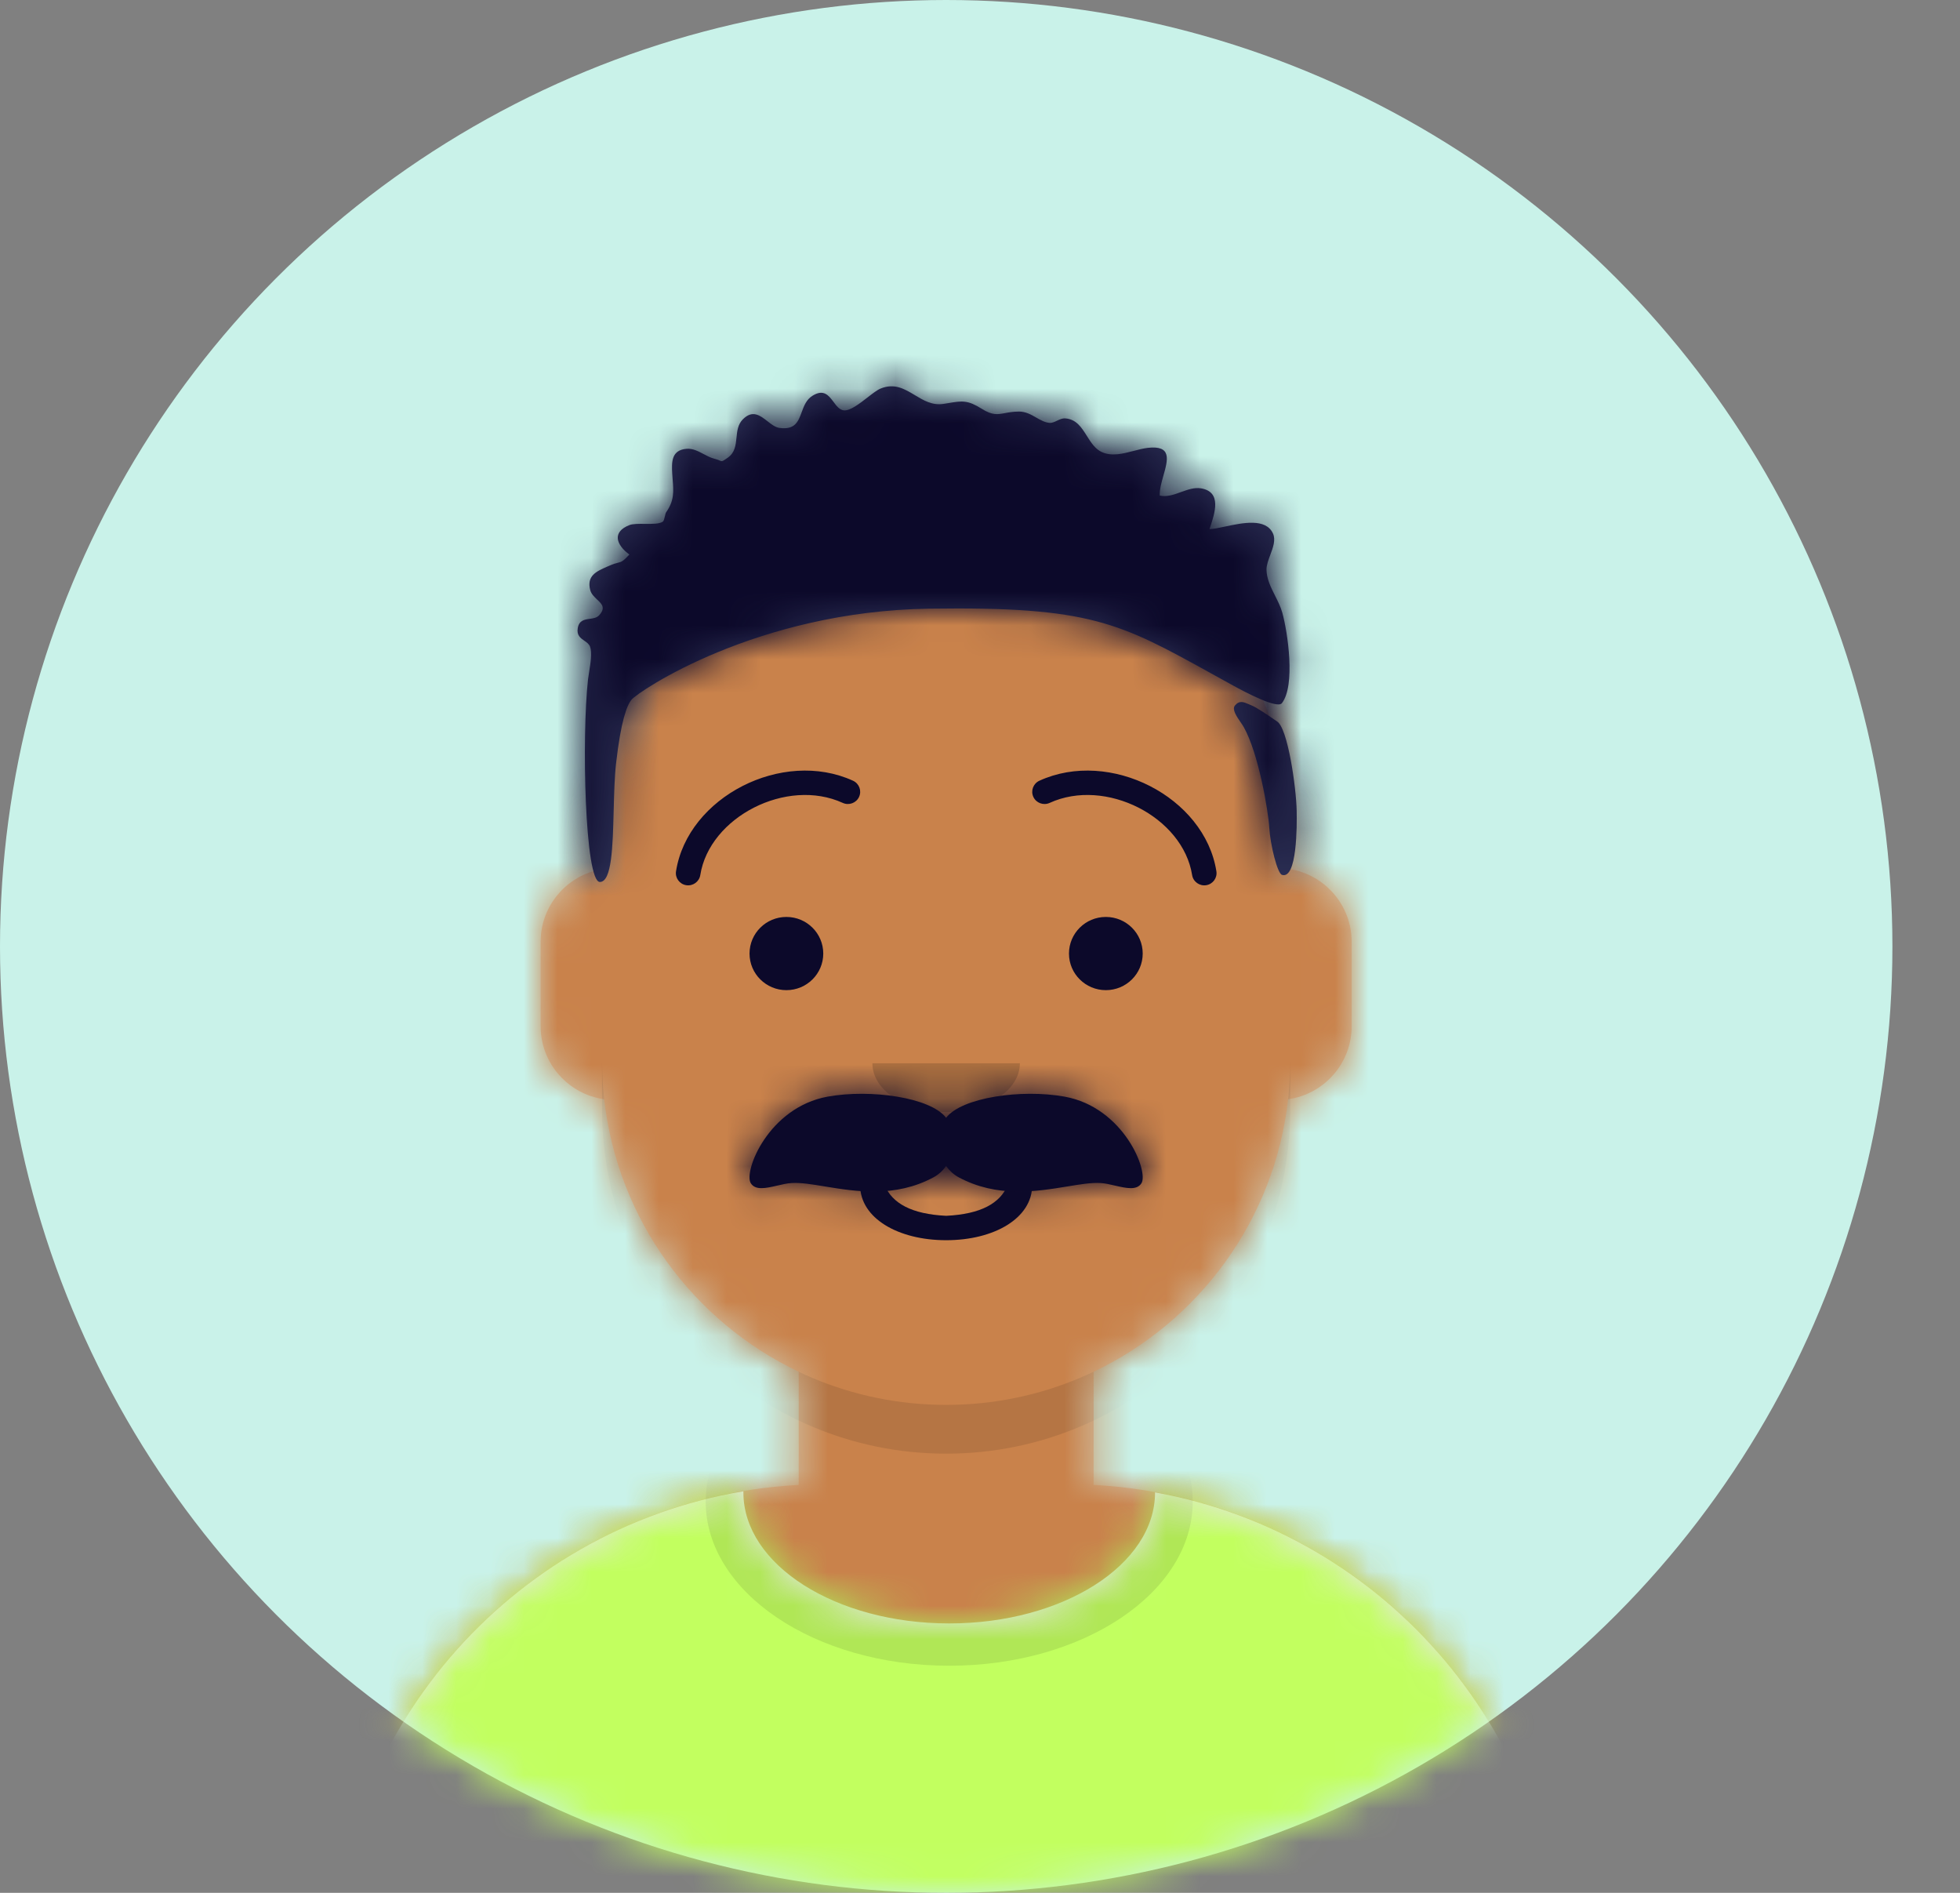 <svg width="58" height="56" viewBox="0 0 58 56" fill="none" xmlns="http://www.w3.org/2000/svg">
<rect x="0" y="0" width="58" height="56" fill="#808080" stroke="none"/>
<circle cx="28" cy="28" r="28" fill="#C9F2E9"/>
<mask id="mask0_4384_7802" style="mask-type:alpha" maskUnits="userSpaceOnUse" x="0" y="0" width="56" height="56">
<circle cx="28" cy="28" r="28" fill="#C4C4C4"/>
</mask>
<g mask="url(#mask0_4384_7802)">
<path fill-rule="evenodd" clip-rule="evenodd" d="M27.998 14.496C22.375 14.496 17.816 19.055 17.816 24.678V25.714C16.785 25.887 15.998 26.785 15.998 27.866V30.359C15.998 31.462 16.817 32.374 17.879 32.521C18.277 36.091 20.521 39.105 23.635 40.584V43.931C15.933 44.346 9.816 50.721 9.816 58.526H46.18C46.18 50.721 40.063 44.346 32.362 43.931V40.584C35.476 39.105 37.72 36.091 38.117 32.521C39.18 32.374 39.998 31.462 39.998 30.359V27.866C39.998 26.785 39.212 25.887 38.18 25.714V24.678C38.18 19.055 33.621 14.496 27.998 14.496Z" fill="#D0C6AC"/>
<mask id="mask1_4384_7802" style="mask-type:luminance" maskUnits="userSpaceOnUse" x="9" y="14" width="38" height="45">
<path fill-rule="evenodd" clip-rule="evenodd" d="M27.998 14.496C22.375 14.496 17.816 19.055 17.816 24.678V25.714C16.785 25.887 15.998 26.785 15.998 27.866V30.359C15.998 31.462 16.817 32.374 17.879 32.521C18.277 36.091 20.521 39.105 23.635 40.584V43.931C15.933 44.346 9.816 50.721 9.816 58.526H46.18C46.18 50.721 40.063 44.346 32.362 43.931V40.584C35.476 39.105 37.72 36.091 38.117 32.521C39.18 32.374 39.998 31.462 39.998 30.359V27.866C39.998 26.785 39.212 25.887 38.18 25.714V24.678C38.18 19.055 33.621 14.496 27.998 14.496Z" fill="white"/>
</mask>
<g mask="url(#mask1_4384_7802)">
<rect x="4" y="14.496" width="48" height="44.03" fill="#C9824B"/>
<path fill-rule="evenodd" clip-rule="evenodd" d="M17.816 31.382V32.825C17.816 38.449 22.375 43.007 27.998 43.007C33.621 43.007 38.18 38.449 38.18 32.825V31.382C38.18 37.005 33.621 41.564 27.998 41.564C22.375 41.564 17.816 37.005 17.816 31.382Z" fill="black" fill-opacity="0.1"/>
</g>
<path fill-rule="evenodd" clip-rule="evenodd" d="M28.089 48.03C31.453 48.03 34.18 46.294 34.18 44.154C34.18 44.153 34.18 44.152 34.18 44.152C41.003 45.381 46.18 51.349 46.18 58.527H9.816C9.816 51.286 15.085 45.275 21.998 44.12C21.998 44.131 21.998 44.142 21.998 44.154C21.998 46.294 24.725 48.03 28.089 48.03Z" fill="#E6E6E6"/>
<mask id="mask2_4384_7802" style="mask-type:luminance" maskUnits="userSpaceOnUse" x="9" y="44" width="38" height="15">
<path fill-rule="evenodd" clip-rule="evenodd" d="M28.089 48.03C31.453 48.03 34.18 46.294 34.18 44.154C34.18 44.153 34.18 44.152 34.18 44.152C41.003 45.381 46.18 51.349 46.18 58.527H9.816C9.816 51.286 15.085 45.275 21.998 44.12C21.998 44.131 21.998 44.142 21.998 44.154C21.998 46.294 24.725 48.03 28.089 48.03Z" fill="white"/>
</mask>
<g mask="url(#mask2_4384_7802)">
<rect x="4" y="38.677" width="48" height="19.85" fill="#C2FF5F"/>
<g opacity="0.6">
<ellipse cx="28.089" cy="44.424" rx="7.206" ry="4.857" fill="black" fill-opacity="0.16"/>
</g>
</g>
<path d="M25.453 35.068C25.453 36.037 26.573 36.692 27.999 36.692C29.424 36.692 30.544 36.037 30.544 35.068C30.544 34.869 30.371 34.707 30.18 34.707C29.945 34.707 29.84 34.87 29.817 35.068C29.591 35.598 29.032 35.919 27.999 35.97C26.965 35.919 26.406 35.598 26.18 35.068C26.157 34.87 26.052 34.707 25.817 34.707C25.626 34.707 25.453 34.869 25.453 35.068Z" fill="#0C092A"/>
<path fill-rule="evenodd" clip-rule="evenodd" d="M25.816 31.458C25.816 32.255 26.793 32.902 27.998 32.902V32.902C29.203 32.902 30.18 32.255 30.18 31.458" fill="black" fill-opacity="0.16"/>
<ellipse cx="23.271" cy="28.211" rx="1.091" ry="1.083" fill="#0C092A"/>
<ellipse cx="32.724" cy="28.211" rx="1.091" ry="1.083" fill="#0C092A"/>
<path d="M20.723 25.888C20.995 24.17 23.283 22.997 24.939 23.754C25.121 23.837 25.337 23.758 25.421 23.577C25.505 23.396 25.425 23.182 25.243 23.098C23.154 22.144 20.352 23.579 20.005 25.776C19.973 25.973 20.109 26.158 20.307 26.189C20.506 26.22 20.692 26.085 20.723 25.888Z" fill="#0C092A"/>
<path d="M35.277 25.888C35.005 24.17 32.717 22.997 31.061 23.754C30.879 23.837 30.663 23.758 30.579 23.577C30.495 23.396 30.575 23.182 30.757 23.098C32.846 22.144 35.648 23.579 35.995 25.776C36.027 25.973 35.891 26.158 35.693 26.189C35.494 26.22 35.308 26.085 35.277 25.888Z" fill="#0C092A"/>
<mask id="mask3_4384_7802" style="mask-type:luminance" maskUnits="userSpaceOnUse" x="4" y="8" width="48" height="51">
<rect x="4" y="8" width="48" height="50.526" fill="white"/>
</mask>
<g mask="url(#mask3_4384_7802)">
<path fill-rule="evenodd" clip-rule="evenodd" d="M27.997 33.071C27.543 32.469 25.767 32.214 24.493 32.444C22.738 32.761 21.994 34.664 22.219 35.009C22.359 35.224 22.67 35.152 22.993 35.078C23.141 35.043 23.292 35.008 23.43 35C23.7 34.984 24.037 35.04 24.42 35.103C25.326 35.251 26.488 35.442 27.625 34.831C27.773 34.751 27.899 34.636 27.997 34.497C28.096 34.636 28.222 34.751 28.37 34.831C29.508 35.442 30.669 35.251 31.575 35.103C31.958 35.04 32.295 34.984 32.565 35C32.703 35.008 32.854 35.043 33.002 35.078C33.325 35.152 33.636 35.224 33.776 35.009C34.001 34.664 33.258 32.761 31.502 32.444C30.228 32.214 28.452 32.469 27.997 33.071Z" fill="#0C092A"/>
<mask id="mask4_4384_7802" style="mask-type:luminance" maskUnits="userSpaceOnUse" x="22" y="32" width="12" height="4">
<path fill-rule="evenodd" clip-rule="evenodd" d="M27.997 33.071C27.543 32.469 25.767 32.214 24.493 32.444C22.738 32.761 21.994 34.664 22.219 35.009C22.359 35.224 22.67 35.152 22.993 35.078C23.141 35.043 23.292 35.008 23.43 35C23.7 34.984 24.037 35.04 24.42 35.103C25.326 35.251 26.488 35.442 27.625 34.831C27.773 34.751 27.899 34.636 27.997 34.497C28.096 34.636 28.222 34.751 28.37 34.831C29.508 35.442 30.669 35.251 31.575 35.103C31.958 35.04 32.295 34.984 32.565 35C32.703 35.008 32.854 35.043 33.002 35.078C33.325 35.152 33.636 35.224 33.776 35.009C34.001 34.664 33.258 32.761 31.502 32.444C30.228 32.214 28.452 32.469 27.997 33.071Z" fill="white"/>
</mask>
<g mask="url(#mask4_4384_7802)">
<rect x="12.727" y="20.992" width="30.546" height="27.429" fill="#0C092A"/>
</g>
<path fill-rule="evenodd" clip-rule="evenodd" d="M37.946 18.128C38.108 18.714 38.339 20.284 37.933 20.804C37.797 20.978 36.871 20.491 36.485 20.279C36.259 20.155 36.045 20.037 35.842 19.924C33.13 18.424 32.254 17.939 27.498 18.008C22.386 18.081 18.884 20.459 18.687 20.702C18.55 20.871 18.375 21.323 18.231 22.581C18.186 22.979 18.173 23.477 18.16 23.972C18.133 25.041 18.106 26.095 17.75 26.093C17.306 26.09 17.21 21.8 17.401 20.099C17.409 20.035 17.421 19.959 17.434 19.877C17.474 19.623 17.524 19.313 17.462 19.135C17.434 19.055 17.364 19.006 17.292 18.956C17.179 18.878 17.062 18.797 17.096 18.588C17.134 18.353 17.294 18.33 17.453 18.308C17.556 18.294 17.659 18.279 17.727 18.206C17.932 17.984 17.81 17.869 17.669 17.737C17.587 17.659 17.498 17.576 17.467 17.461C17.352 17.035 17.653 16.903 17.955 16.77C17.978 16.76 18.001 16.75 18.024 16.74C18.149 16.684 18.225 16.664 18.283 16.65C18.39 16.622 18.437 16.61 18.625 16.406C18.238 16.125 18.098 15.74 18.628 15.534C18.73 15.495 18.905 15.497 19.083 15.499C19.299 15.501 19.52 15.503 19.617 15.431C19.644 15.411 19.661 15.335 19.677 15.268C19.688 15.22 19.698 15.177 19.709 15.16C19.955 14.812 19.934 14.547 19.905 14.188C19.901 14.134 19.897 14.079 19.893 14.02C19.87 13.653 19.873 13.315 20.317 13.278C20.499 13.263 20.661 13.349 20.82 13.433C20.919 13.486 21.017 13.537 21.119 13.565C21.278 13.607 21.319 13.643 21.359 13.643C21.393 13.642 21.427 13.615 21.533 13.543C21.749 13.395 21.771 13.173 21.794 12.949C21.814 12.753 21.833 12.555 21.983 12.405C22.27 12.118 22.492 12.291 22.71 12.461C22.827 12.553 22.942 12.643 23.066 12.66C23.529 12.724 23.623 12.468 23.724 12.192C23.791 12.011 23.861 11.821 24.042 11.709C24.374 11.501 24.523 11.7 24.666 11.891C24.757 12.013 24.845 12.131 24.977 12.141C25.159 12.155 25.433 11.944 25.675 11.756C25.823 11.642 25.959 11.536 26.057 11.496C26.469 11.327 26.769 11.508 27.072 11.69C27.328 11.845 27.587 12 27.918 11.949C27.972 11.941 28.022 11.933 28.069 11.925C28.476 11.858 28.634 11.832 29.059 12.098C29.366 12.291 29.517 12.263 29.739 12.222C29.849 12.201 29.977 12.178 30.15 12.176C30.352 12.175 30.511 12.266 30.664 12.354C30.79 12.426 30.912 12.496 31.051 12.511C31.128 12.519 31.203 12.483 31.28 12.446C31.357 12.41 31.434 12.373 31.517 12.378C31.849 12.398 32.005 12.647 32.163 12.898C32.285 13.092 32.407 13.286 32.61 13.377C32.905 13.508 33.235 13.422 33.55 13.339C33.693 13.302 33.832 13.266 33.964 13.25C34.684 13.167 34.56 13.605 34.427 14.073C34.37 14.277 34.31 14.487 34.319 14.661C34.528 14.71 34.738 14.634 34.948 14.558C35.147 14.486 35.345 14.415 35.542 14.448C36.16 14.554 35.952 15.174 35.804 15.614C35.799 15.628 35.795 15.641 35.791 15.654C35.906 15.652 36.07 15.617 36.254 15.578C36.775 15.467 37.458 15.323 37.669 15.782C37.756 15.971 37.672 16.198 37.589 16.42C37.532 16.573 37.476 16.723 37.478 16.856C37.483 17.131 37.608 17.378 37.732 17.625C37.815 17.79 37.898 17.954 37.946 18.128ZM37.701 21.283C37.747 21.315 37.778 21.336 37.786 21.341C38.106 21.519 38.359 23.307 38.371 23.991C38.379 24.413 38.386 26.023 37.936 25.883C37.799 25.841 37.59 24.989 37.56 24.491C37.531 23.992 37.245 22.296 36.807 21.515C36.783 21.472 36.749 21.422 36.712 21.368C36.594 21.196 36.45 20.987 36.544 20.873C36.676 20.713 36.804 20.769 36.955 20.835C36.981 20.846 37.008 20.858 37.035 20.869C37.193 20.932 37.538 21.171 37.701 21.283Z" fill="#2E3257"/>
<mask id="mask5_4384_7802" style="mask-type:luminance" maskUnits="userSpaceOnUse" x="17" y="11" width="22" height="16">
<path fill-rule="evenodd" clip-rule="evenodd" d="M37.946 18.128C38.108 18.714 38.339 20.284 37.933 20.804C37.797 20.978 36.871 20.491 36.485 20.279C36.259 20.155 36.045 20.037 35.842 19.924C33.13 18.424 32.254 17.939 27.498 18.008C22.386 18.081 18.884 20.459 18.687 20.702C18.55 20.871 18.375 21.323 18.231 22.581C18.186 22.979 18.173 23.477 18.16 23.972C18.133 25.041 18.106 26.095 17.75 26.093C17.306 26.09 17.21 21.8 17.401 20.099C17.409 20.035 17.421 19.959 17.434 19.877C17.474 19.623 17.524 19.313 17.462 19.135C17.434 19.055 17.364 19.006 17.292 18.956C17.179 18.878 17.062 18.797 17.096 18.588C17.134 18.353 17.294 18.33 17.453 18.308C17.556 18.294 17.659 18.279 17.727 18.206C17.932 17.984 17.81 17.869 17.669 17.737C17.587 17.659 17.498 17.576 17.467 17.461C17.352 17.035 17.653 16.903 17.955 16.77C17.978 16.76 18.001 16.75 18.024 16.74C18.149 16.684 18.225 16.664 18.283 16.65C18.39 16.622 18.437 16.61 18.625 16.406C18.238 16.125 18.098 15.74 18.628 15.534C18.73 15.495 18.905 15.497 19.083 15.499C19.299 15.501 19.52 15.503 19.617 15.431C19.644 15.411 19.661 15.335 19.677 15.268C19.688 15.22 19.698 15.177 19.709 15.16C19.955 14.812 19.934 14.547 19.905 14.188C19.901 14.134 19.897 14.079 19.893 14.02C19.87 13.653 19.873 13.315 20.317 13.278C20.499 13.263 20.661 13.349 20.82 13.433C20.919 13.486 21.017 13.537 21.119 13.565C21.278 13.607 21.319 13.643 21.359 13.643C21.393 13.642 21.427 13.615 21.533 13.543C21.749 13.395 21.771 13.173 21.794 12.949C21.814 12.753 21.833 12.555 21.983 12.405C22.27 12.118 22.492 12.291 22.71 12.461C22.827 12.553 22.942 12.643 23.066 12.66C23.529 12.724 23.623 12.468 23.724 12.192C23.791 12.011 23.861 11.821 24.042 11.709C24.374 11.501 24.523 11.7 24.666 11.891C24.757 12.013 24.845 12.131 24.977 12.141C25.159 12.155 25.433 11.944 25.675 11.756C25.823 11.642 25.959 11.536 26.057 11.496C26.469 11.327 26.769 11.508 27.072 11.69C27.328 11.845 27.587 12 27.918 11.949C27.972 11.941 28.022 11.933 28.069 11.925C28.476 11.858 28.634 11.832 29.059 12.098C29.366 12.291 29.517 12.263 29.739 12.222C29.849 12.201 29.977 12.178 30.15 12.176C30.352 12.175 30.511 12.266 30.664 12.354C30.79 12.426 30.912 12.496 31.051 12.511C31.128 12.519 31.203 12.483 31.28 12.446C31.357 12.41 31.434 12.373 31.517 12.378C31.849 12.398 32.005 12.647 32.163 12.898C32.285 13.092 32.407 13.286 32.61 13.377C32.905 13.508 33.235 13.422 33.55 13.339C33.693 13.302 33.832 13.266 33.964 13.25C34.684 13.167 34.56 13.605 34.427 14.073C34.37 14.277 34.31 14.487 34.319 14.661C34.528 14.71 34.738 14.634 34.948 14.558C35.147 14.486 35.345 14.415 35.542 14.448C36.16 14.554 35.952 15.174 35.804 15.614C35.799 15.628 35.795 15.641 35.791 15.654C35.906 15.652 36.07 15.617 36.254 15.578C36.775 15.467 37.458 15.323 37.669 15.782C37.756 15.971 37.672 16.198 37.589 16.42C37.532 16.573 37.476 16.723 37.478 16.856C37.483 17.131 37.608 17.378 37.732 17.625C37.815 17.79 37.898 17.954 37.946 18.128ZM37.701 21.283C37.747 21.315 37.778 21.336 37.786 21.341C38.106 21.519 38.359 23.307 38.371 23.991C38.379 24.413 38.386 26.023 37.936 25.883C37.799 25.841 37.59 24.989 37.56 24.491C37.531 23.992 37.245 22.296 36.807 21.515C36.783 21.472 36.749 21.422 36.712 21.368C36.594 21.196 36.45 20.987 36.544 20.873C36.676 20.713 36.804 20.769 36.955 20.835C36.981 20.846 37.008 20.858 37.035 20.869C37.193 20.932 37.538 21.171 37.701 21.283Z" fill="white"/>
</mask>
<g mask="url(#mask5_4384_7802)">
<rect x="4" y="8" width="48" height="50.526" fill="#0C092A"/>
</g>
</g>
</g>
</svg>
